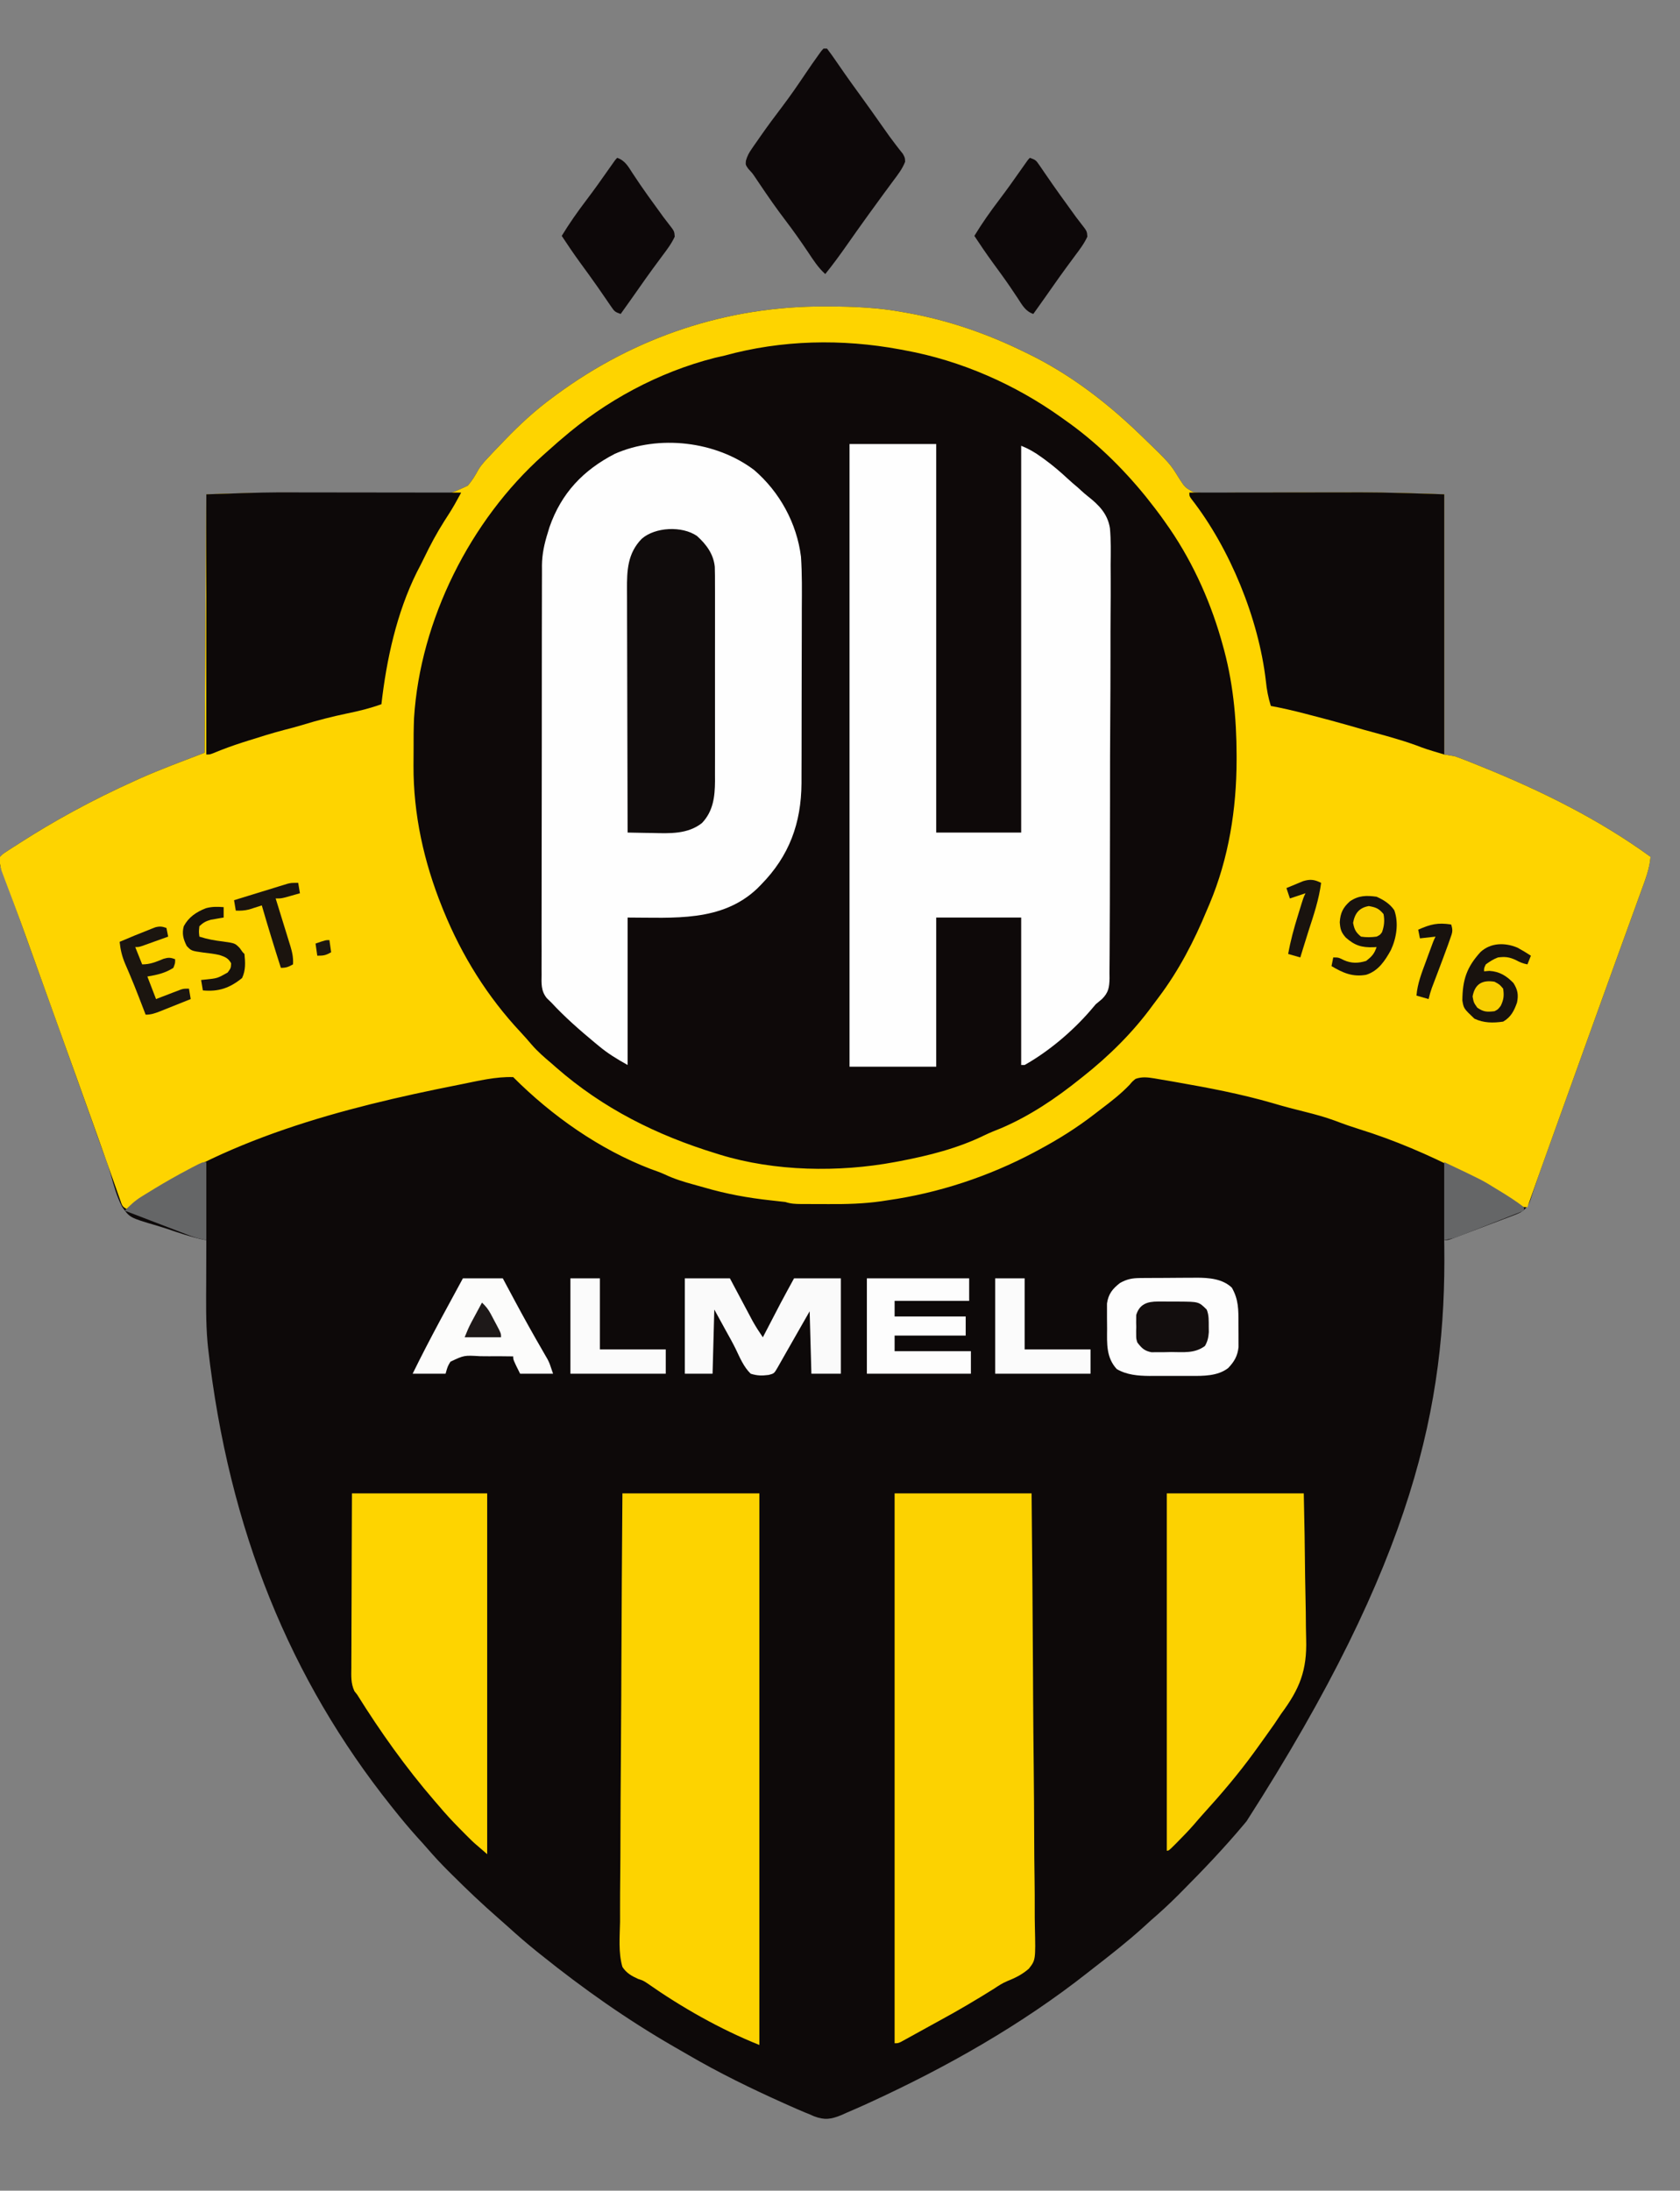 <?xml version="1.0" encoding="UTF-8"?>
<svg version="1.1" xmlns="http://www.w3.org/2000/svg" width="969" height="1263">
<rect width="100%" height="100%" fill="#808080" stroke="none"/>
<path d="M0 0 C0.918 0.002 1.837 0.004 2.783 0.006 C17.169 0.053 31.2 0.682 45.375 3.312 C46.291 3.473 47.206 3.634 48.149 3.8 C71.542 8.006 94.075 15.827 115.375 26.312 C116.087 26.657 116.8 27.002 117.534 27.357 C141.277 38.94 162.381 55.063 181.375 73.312 C181.913 73.828 182.45 74.344 183.004 74.875 C199.176 90.484 199.176 90.484 204.732 99.519 C207.903 104.358 207.903 104.358 212.796 107.145 C215.708 107.453 218.506 107.481 221.434 107.41 C222.528 107.42 223.622 107.429 224.749 107.439 C228.366 107.46 231.98 107.417 235.598 107.375 C238.139 107.378 240.68 107.385 243.222 107.396 C249.246 107.414 255.269 107.391 261.293 107.35 C270.017 107.291 278.742 107.305 287.467 107.312 C294.779 107.316 302.091 107.305 309.403 107.258 C325.463 107.226 341.273 107.776 357.375 108.312 C357.375 157.812 357.375 207.312 357.375 258.312 C359.355 258.642 361.335 258.973 363.375 259.312 C365.449 260.012 367.504 260.772 369.539 261.578 C371.324 262.285 371.324 262.285 373.146 263.005 C374.431 263.523 375.716 264.043 377 264.562 C377.659 264.828 378.318 265.093 378.996 265.367 C413.181 279.168 446.478 295.587 476.375 317.312 C475.802 324.356 473.293 330.639 470.879 337.238 C470.414 338.525 469.949 339.812 469.485 341.099 C468.237 344.557 466.981 348.011 465.723 351.466 C464.399 355.105 463.084 358.747 461.768 362.389 C459.638 368.279 457.504 374.169 455.368 380.057 C451.703 390.159 448.064 400.271 444.428 410.383 C443.011 414.324 441.592 418.265 440.173 422.205 C434.666 437.499 429.164 452.795 423.665 468.092 C422.407 471.591 421.149 475.089 419.89 478.588 C419.174 480.581 418.458 482.573 417.742 484.566 C416.833 487.093 415.923 489.619 415.011 492.145 C413.131 497.364 411.267 502.584 409.514 507.847 C409.244 508.649 408.974 509.451 408.695 510.276 C408.223 511.691 407.76 513.108 407.312 514.53 C406.008 518.415 404.77 520.093 401.375 522.312 C399.313 523.281 399.313 523.281 397.097 524.122 C395.846 524.602 395.846 524.602 394.57 525.092 C393.678 525.426 392.786 525.761 391.867 526.105 C390.945 526.456 390.024 526.807 389.074 527.169 C387.13 527.907 385.185 528.642 383.239 529.375 C380.251 530.499 377.268 531.635 374.285 532.771 C372.396 533.488 370.507 534.203 368.617 534.918 C367.721 535.259 366.826 535.599 365.903 535.95 C365.075 536.261 364.247 536.571 363.394 536.891 C362.664 537.167 361.935 537.442 361.183 537.725 C359.375 538.312 359.375 538.312 357.375 538.312 C357.391 539.462 357.406 540.612 357.423 541.796 C358.552 632.911 340.133 722.62 243.375 873.312 C242.944 873.828 242.514 874.344 242.07 874.875 C230.67 888.495 218.469 901.295 205.938 913.875 C205.109 914.708 204.281 915.541 203.428 916.399 C198.57 921.244 193.576 925.842 188.375 930.312 C186.767 931.767 185.163 933.225 183.562 934.688 C174.478 942.873 164.846 950.417 155.185 957.906 C154.027 958.806 152.872 959.709 151.722 960.617 C113.578 990.676 70.416 1015.108 26.375 1035.312 C25.2 1035.852 24.025 1036.392 22.814 1036.948 C19.455 1038.466 16.079 1039.93 12.688 1041.375 C11.691 1041.823 10.695 1042.271 9.668 1042.733 C3.724 1045.173 -0.03 1045.734 -6.081 1043.423 C-7.34 1042.873 -7.34 1042.873 -8.625 1042.312 C-9.523 1041.949 -10.421 1041.586 -11.347 1041.212 C-14.318 1039.983 -17.253 1038.69 -20.188 1037.375 C-21.81 1036.653 -21.81 1036.653 -23.464 1035.916 C-42.419 1027.418 -60.902 1018.41 -78.847 1007.932 C-81.558 1006.352 -84.28 1004.792 -87.004 1003.234 C-113.952 987.71 -139.388 969.777 -163.625 950.312 C-165.087 949.143 -165.087 949.143 -166.578 947.949 C-171.967 943.591 -177.181 939.084 -182.305 934.418 C-184.327 932.583 -186.372 930.785 -188.438 929 C-197.593 920.991 -206.385 912.649 -215 904.062 C-215.749 903.318 -216.498 902.574 -217.269 901.807 C-221.372 897.693 -225.305 893.488 -229.097 889.085 C-231.023 886.851 -233.01 884.677 -235 882.5 C-239.727 877.248 -244.225 871.84 -248.625 866.312 C-249.385 865.361 -249.385 865.361 -250.16 864.391 C-307.898 791.894 -343.653 705.868 -355.625 600.312 C-355.73 599.254 -355.836 598.195 -355.944 597.104 C-356.973 585.239 -356.734 573.336 -356.688 561.438 C-356.682 559.189 -356.678 556.94 -356.674 554.691 C-356.663 549.232 -356.646 543.772 -356.625 538.312 C-357.257 538.204 -357.889 538.096 -358.54 537.985 C-365.663 536.433 -372.56 534.073 -379.452 531.719 C-381.382 531.079 -383.324 530.473 -385.276 529.904 C-400.808 525.343 -400.808 525.343 -405.277 518.95 C-408.243 513.1 -409.993 506.901 -411.7 500.59 C-413.2 495.277 -415.158 490.143 -417.07 484.969 C-417.836 482.829 -418.599 480.688 -419.358 478.545 C-421.684 471.998 -424.015 465.452 -426.349 458.907 C-426.805 457.627 -427.261 456.348 -427.717 455.069 C-433.2 439.682 -438.723 424.309 -444.25 408.938 C-444.49 408.27 -444.73 407.603 -444.977 406.915 C-447.366 400.273 -449.754 393.631 -452.144 386.99 C-454.664 379.986 -457.182 372.981 -459.699 365.976 C-461.383 361.29 -463.068 356.604 -464.753 351.918 C-465.535 349.744 -466.317 347.569 -467.098 345.394 C-468.165 342.425 -469.233 339.457 -470.301 336.488 C-470.611 335.624 -470.921 334.759 -471.241 333.869 C-471.528 333.072 -471.815 332.275 -472.111 331.454 C-472.373 330.724 -472.635 329.994 -472.905 329.241 C-473.496 327.658 -474.155 326.1 -474.833 324.552 C-475.771 321.9 -476.058 320.1 -475.625 317.312 C-473.999 315.634 -473.999 315.634 -471.699 314.148 C-470.85 313.589 -470.001 313.03 -469.125 312.455 C-468.197 311.871 -467.269 311.288 -466.312 310.688 C-465.358 310.072 -464.404 309.457 -463.421 308.823 C-454.33 303.01 -445.084 297.503 -435.625 292.312 C-434.768 291.841 -433.911 291.37 -433.027 290.885 C-421.669 284.693 -410.097 279.019 -398.312 273.688 C-396.699 272.953 -396.699 272.953 -395.053 272.204 C-382.745 266.726 -370.248 262.168 -357.625 257.312 C-357.295 208.143 -356.965 158.972 -356.625 108.312 C-338.373 107.704 -320.348 107.225 -302.121 107.449 C-294.403 107.532 -286.685 107.542 -278.966 107.565 C-272.241 107.589 -265.519 107.637 -258.795 107.741 C-252.198 107.842 -245.603 107.87 -239.006 107.854 C-236.517 107.86 -234.027 107.891 -231.539 107.947 C-217.745 108.854 -217.745 108.854 -205.799 103.316 C-203.341 100.469 -201.482 97.424 -199.706 94.119 C-197.851 91.019 -195.412 88.56 -192.938 85.938 C-192.39 85.348 -191.842 84.759 -191.278 84.151 C-189.729 82.537 -188.178 80.923 -186.625 79.312 C-185.702 78.349 -185.702 78.349 -184.76 77.365 C-175.935 68.19 -166.913 59.812 -156.625 52.312 C-155.641 51.586 -155.641 51.586 -154.638 50.845 C-109.438 17.591 -56.135 -0.233 0 0 Z " fill="#0D0909" transform="translate(475.625,176.688)"/>
<path d="M0 0 C0.938 0.455 0.938 0.455 1.895 0.918 C37.384 18.13 69.78 42.749 93 75 C94.162 76.597 94.162 76.597 95.348 78.227 C109.732 98.508 121.953 121.075 129 145 C129.382 146.294 129.382 146.294 129.772 147.614 C133.722 161.267 136.458 174.874 138 189 C138.094 189.807 138.189 190.615 138.286 191.446 C139.192 200.032 139.243 208.627 139.25 217.25 C139.251 218.045 139.251 218.84 139.252 219.659 C139.211 250.206 133.686 281.053 121 309 C120.664 309.749 120.327 310.498 119.981 311.269 C111.353 330.364 101.022 347.586 88 364 C87.573 364.544 87.146 365.088 86.707 365.648 C74.444 381.157 60.08 395.481 44 407 C43.402 407.437 42.804 407.874 42.188 408.324 C26.038 420.08 8.83 429.92 -9.804 437.146 C-11.891 437.958 -13.965 438.798 -16.039 439.645 C-26.435 443.809 -37.089 446.537 -48 449 C-48.679 449.156 -49.359 449.312 -50.059 449.473 C-88.703 458.229 -130.278 455.603 -168 444 C-168.831 443.749 -169.662 443.498 -170.518 443.24 C-203.389 433.122 -233.462 414.988 -258.422 391.426 C-260.667 389.313 -262.959 387.302 -265.312 385.312 C-269.282 381.855 -272.617 378.023 -276 374 C-277.218 372.614 -277.218 372.614 -278.461 371.199 C-298.036 348.808 -312.468 322.893 -322.33 294.879 C-322.951 293.138 -323.609 291.41 -324.27 289.684 C-331.069 271.056 -335.08 250.2 -335.238 230.379 C-335.248 229.37 -335.258 228.36 -335.268 227.32 C-335.585 185.966 -335.585 185.966 -331 167 C-330.813 166.171 -330.626 165.343 -330.433 164.489 C-322.04 127.605 -305.099 94.052 -281 65 C-280.576 64.486 -280.151 63.971 -279.714 63.441 C-271.792 53.853 -263.544 45.01 -254 37 C-253.172 36.301 -253.172 36.301 -252.328 35.589 C-232.711 19.104 -211.445 6.335 -188 -4 C-186.443 -4.69 -186.443 -4.69 -184.855 -5.395 C-175.068 -9.435 -164.767 -11.812 -154.515 -14.363 C-152.556 -14.859 -150.606 -15.393 -148.66 -15.941 C-101.459 -29.18 -43.482 -21.389 0 0 Z " fill="#0E0909" transform="translate(574,219)"/>
<path d="M0 0 C0.918 0.002 1.837 0.004 2.783 0.006 C17.169 0.053 31.2 0.682 45.375 3.312 C46.291 3.473 47.206 3.634 48.149 3.8 C71.542 8.006 94.075 15.827 115.375 26.312 C116.087 26.657 116.8 27.002 117.534 27.357 C141.277 38.94 162.381 55.063 181.375 73.312 C181.913 73.828 182.45 74.344 183.004 74.875 C199.176 90.484 199.176 90.484 204.732 99.519 C207.903 104.358 207.903 104.358 212.796 107.145 C215.708 107.453 218.506 107.481 221.434 107.41 C222.528 107.42 223.622 107.429 224.749 107.439 C228.366 107.46 231.98 107.417 235.598 107.375 C238.139 107.378 240.68 107.385 243.222 107.396 C249.246 107.414 255.269 107.391 261.293 107.35 C270.017 107.291 278.742 107.305 287.467 107.312 C294.779 107.316 302.091 107.305 309.403 107.258 C325.463 107.226 341.273 107.776 357.375 108.312 C357.375 157.812 357.375 207.312 357.375 258.312 C359.355 258.642 361.335 258.973 363.375 259.312 C365.449 260.012 367.504 260.772 369.539 261.578 C371.324 262.285 371.324 262.285 373.146 263.005 C374.431 263.523 375.716 264.043 377 264.562 C377.659 264.828 378.318 265.093 378.996 265.367 C413.181 279.168 446.478 295.587 476.375 317.312 C475.802 324.356 473.293 330.639 470.879 337.238 C470.414 338.525 469.949 339.812 469.485 341.099 C468.237 344.557 466.981 348.011 465.723 351.466 C464.399 355.105 463.084 358.747 461.768 362.389 C459.638 368.279 457.504 374.169 455.368 380.057 C451.703 390.159 448.064 400.271 444.428 410.383 C443.011 414.324 441.592 418.265 440.173 422.205 C434.666 437.499 429.164 452.795 423.665 468.092 C422.652 470.909 421.639 473.726 420.626 476.543 C415.503 490.786 410.382 505.028 405.375 519.312 C402.083 519.312 401.432 518.921 398.805 517.145 C398.085 516.67 397.366 516.195 396.625 515.705 C395.841 515.184 395.058 514.662 394.25 514.125 C386.506 509.099 378.575 504.614 370.375 500.375 C369.35 499.844 368.325 499.314 367.269 498.767 C348.376 489.103 328.655 480.596 308.375 474.312 C306.79 473.796 305.207 473.276 303.625 472.75 C302.661 472.43 302.661 472.43 301.677 472.104 C299.204 471.254 296.764 470.332 294.316 469.41 C288.643 467.342 282.918 465.773 277.062 464.312 C275.027 463.794 272.992 463.275 270.957 462.754 C269.99 462.507 269.022 462.259 268.026 462.004 C264.746 461.148 261.5 460.211 258.25 459.25 C240.214 454.048 221.852 450.537 203.375 447.312 C202.395 447.139 201.414 446.966 200.404 446.787 C197.771 446.325 195.137 445.878 192.5 445.438 C191.74 445.305 190.98 445.173 190.197 445.037 C186.346 444.418 183.092 443.997 179.375 445.312 C177.554 446.762 177.554 446.762 175.938 448.688 C170.84 454.042 165.12 458.429 159.247 462.889 C158.021 463.821 156.799 464.758 155.581 465.701 C145.395 473.577 134.724 480.237 123.375 486.312 C122.482 486.793 121.588 487.274 120.667 487.77 C94.483 501.632 65.712 511.147 36.375 515.312 C35.202 515.494 34.028 515.676 32.82 515.864 C22.603 517.324 12.555 517.591 2.243 517.518 C-0.479 517.5 -3.201 517.498 -5.924 517.498 C-7.664 517.493 -9.404 517.487 -11.145 517.48 C-11.954 517.479 -12.763 517.478 -13.597 517.477 C-16.859 517.449 -19.509 517.351 -22.625 516.312 C-25.417 515.969 -28.202 515.659 -31 515.375 C-44.234 513.941 -56.67 511.68 -69.444 507.943 C-71.481 507.354 -73.523 506.79 -75.57 506.238 C-81.39 504.648 -86.894 502.947 -92.34 500.348 C-94.931 499.174 -97.568 498.26 -100.25 497.312 C-129.877 485.952 -157.247 466.691 -179.625 444.312 C-189.616 443.959 -199.808 446.48 -209.562 448.438 C-210.345 448.592 -211.127 448.747 -211.933 448.907 C-277.685 461.943 -347.844 480.065 -402.625 520.312 C-405.287 518.982 -405.329 517.902 -406.311 515.127 C-406.795 513.775 -406.795 513.775 -407.289 512.395 C-407.637 511.4 -407.985 510.404 -408.344 509.379 C-408.713 508.341 -409.083 507.303 -409.463 506.234 C-410.691 502.783 -411.908 499.329 -413.125 495.875 C-413.986 493.448 -414.849 491.021 -415.712 488.595 C-417.044 484.849 -418.376 481.103 -419.704 477.356 C-423.534 466.551 -427.409 455.763 -431.3 444.98 C-433.135 439.893 -434.968 434.804 -436.801 429.715 C-437.179 428.665 -437.557 427.616 -437.946 426.535 C-440.876 418.399 -443.799 410.261 -446.72 402.122 C-447.483 399.998 -448.245 397.873 -449.008 395.749 C-449.261 395.046 -449.513 394.342 -449.773 393.618 C-450.283 392.197 -450.793 390.777 -451.303 389.357 C-452.769 385.273 -454.234 381.19 -455.699 377.106 C-456.622 374.532 -457.546 371.959 -458.47 369.386 C-459.147 367.498 -459.824 365.61 -460.501 363.722 C-462.88 357.098 -465.296 350.489 -467.762 343.896 C-468.279 342.51 -468.795 341.124 -469.311 339.738 C-470.291 337.106 -471.281 334.479 -472.277 331.854 C-472.936 330.086 -472.936 330.086 -473.608 328.282 C-473.998 327.247 -474.389 326.212 -474.791 325.146 C-475.618 322.335 -475.922 320.22 -475.625 317.312 C-473.999 315.634 -473.999 315.634 -471.699 314.148 C-470.85 313.589 -470.001 313.03 -469.125 312.455 C-468.197 311.871 -467.269 311.288 -466.312 310.688 C-465.358 310.072 -464.404 309.457 -463.421 308.823 C-454.33 303.01 -445.084 297.503 -435.625 292.312 C-434.768 291.841 -433.911 291.37 -433.027 290.885 C-421.669 284.693 -410.097 279.019 -398.312 273.688 C-396.699 272.953 -396.699 272.953 -395.053 272.204 C-382.745 266.726 -370.248 262.168 -357.625 257.312 C-357.295 208.143 -356.965 158.972 -356.625 108.312 C-338.373 107.704 -320.348 107.225 -302.121 107.449 C-294.403 107.532 -286.685 107.542 -278.966 107.565 C-272.241 107.589 -265.519 107.637 -258.795 107.741 C-252.198 107.842 -245.603 107.87 -239.006 107.854 C-236.517 107.86 -234.027 107.891 -231.539 107.947 C-217.745 108.854 -217.745 108.854 -205.799 103.316 C-203.341 100.469 -201.482 97.424 -199.706 94.119 C-197.851 91.019 -195.412 88.56 -192.938 85.938 C-192.39 85.348 -191.842 84.759 -191.278 84.151 C-189.729 82.537 -188.178 80.923 -186.625 79.312 C-185.702 78.349 -185.702 78.349 -184.76 77.365 C-175.935 68.19 -166.913 59.812 -156.625 52.312 C-155.641 51.586 -155.641 51.586 -154.638 50.845 C-109.438 17.591 -56.135 -0.233 0 0 Z M-57.625 28.312 C-59.541 28.753 -61.458 29.19 -63.375 29.625 C-95.934 37.929 -126.299 54.376 -151.625 76.312 C-152.397 76.967 -153.169 77.622 -153.965 78.297 C-155.879 79.941 -157.755 81.619 -159.625 83.312 C-160.557 84.141 -161.489 84.97 -162.449 85.824 C-204.391 123.386 -233.213 180.747 -236.809 237.203 C-237.059 243.281 -237.096 249.355 -237.071 255.438 C-237.063 258.547 -237.091 261.653 -237.123 264.762 C-237.22 292.887 -231.12 320.289 -220.625 346.312 C-220.349 346.998 -220.074 347.683 -219.79 348.389 C-209.149 374.465 -194.431 398.062 -175.156 418.594 C-173.017 420.892 -170.965 423.229 -168.938 425.625 C-165.48 429.595 -161.648 432.93 -157.625 436.312 C-156.701 437.125 -155.776 437.937 -154.824 438.773 C-127.769 462.425 -96.813 477.835 -62.625 488.312 C-61.872 488.548 -61.119 488.784 -60.343 489.027 C-28.846 498.709 8.141 499.306 40.375 493.312 C41.329 493.136 42.283 492.959 43.266 492.776 C60.15 489.547 76.812 485.376 92.305 477.785 C95.428 476.287 98.593 475.025 101.812 473.75 C118.322 466.701 133.43 456.527 147.375 445.312 C147.913 444.889 148.451 444.465 149.006 444.028 C163.964 432.205 177.969 418.391 189.181 402.951 C190.377 401.309 191.604 399.693 192.836 398.078 C204.303 382.818 213.095 365.907 220.375 348.312 C220.923 347.027 221.471 345.742 222.02 344.457 C233.091 318.153 237.603 289.795 237.625 261.375 C237.626 260.584 237.626 259.793 237.627 258.978 C237.597 236.961 235.49 215.522 229.375 194.312 C229.117 193.4 228.858 192.488 228.592 191.548 C221.683 167.724 210.882 144.477 196.375 124.312 C195.618 123.246 194.862 122.18 194.082 121.082 C191.907 118.106 189.666 115.2 187.375 112.312 C186.627 111.36 185.88 110.407 185.109 109.426 C171.53 92.751 156.005 77.633 138.375 65.312 C137.771 64.88 137.167 64.447 136.544 64.001 C109.911 44.962 78.623 31.192 46.375 25.312 C45.438 25.133 44.502 24.954 43.537 24.77 C10.027 18.553 -24.731 19.247 -57.625 28.312 Z " fill="#FED400" transform="translate(475.625,176.688)"/>
<path d="M0 0 C14.745 12.69 24.59 30.686 27 50 C27.666 59.903 27.527 69.847 27.471 79.768 C27.454 83.633 27.457 87.499 27.458 91.364 C27.456 97.846 27.439 104.328 27.412 110.81 C27.38 118.27 27.37 125.73 27.371 133.19 C27.372 141.189 27.359 149.188 27.34 157.187 C27.336 159.469 27.335 161.751 27.334 164.032 C27.332 167.634 27.319 171.236 27.299 174.838 C27.291 176.766 27.292 178.695 27.293 180.623 C27.127 203.61 20.23 222.5 4 239 C2.933 240.087 2.933 240.087 1.844 241.195 C-18.669 260.742 -46.536 258 -73 258 C-73 286.05 -73 314.1 -73 343 C-79.242 339.532 -84.441 336.362 -89.812 331.875 C-90.84 331.028 -90.84 331.028 -91.888 330.164 C-100.619 322.909 -109.294 315.347 -117 307 C-117.845 306.187 -118.69 305.373 -119.561 304.535 C-123.043 300.303 -122.69 295.985 -122.621 290.71 C-122.628 289.675 -122.634 288.64 -122.641 287.575 C-122.656 284.108 -122.636 280.643 -122.615 277.177 C-122.619 274.692 -122.624 272.206 -122.632 269.721 C-122.645 263.67 -122.634 257.619 -122.613 251.568 C-122.589 244.515 -122.591 237.462 -122.593 230.408 C-122.597 217.816 -122.576 205.224 -122.542 192.631 C-122.509 180.428 -122.495 168.224 -122.501 156.021 C-122.508 142.722 -122.505 129.424 -122.486 116.125 C-122.485 115.421 -122.484 114.716 -122.482 113.991 C-122.48 112.576 -122.478 111.161 -122.476 109.747 C-122.469 104.838 -122.469 99.929 -122.47 95.019 C-122.472 88.4 -122.457 81.78 -122.431 75.16 C-122.424 72.735 -122.422 70.309 -122.425 67.884 C-122.429 64.564 -122.414 61.245 -122.394 57.925 C-122.402 56.497 -122.402 56.497 -122.411 55.04 C-122.343 48.308 -121.022 42.406 -119 36 C-118.696 34.991 -118.392 33.981 -118.078 32.941 C-111.233 13.277 -98.593 0.056 -80.414 -9.336 C-55.003 -20.564 -22.013 -16.678 0 0 Z " fill="#FEFEFE" transform="translate(435,271)"/>
<path d="M0 0 C16.5 0 33 0 50 0 C50 73.92 50 147.84 50 224 C66.17 224 82.34 224 99 224 C99 150.41 99 76.82 99 1 C103.433 2.773 106.876 4.801 110.688 7.562 C111.303 8.005 111.918 8.448 112.551 8.904 C117.22 12.315 121.556 15.99 125.785 19.938 C127.745 21.762 129.754 23.476 131.812 25.188 C132.405 25.734 132.997 26.28 133.607 26.843 C134.885 27.994 136.175 29.136 137.531 30.193 C143.922 35.214 148.931 40.337 150.203 48.618 C150.817 55.586 150.691 62.551 150.587 69.539 C150.595 72.219 150.608 74.899 150.627 77.58 C150.661 84.075 150.627 90.569 150.568 97.064 C150.502 104.636 150.505 112.208 150.509 119.78 C150.515 133.291 150.458 146.8 150.365 160.31 C150.276 173.408 150.233 186.505 150.242 199.603 C150.243 200.815 150.243 200.815 150.244 202.051 C150.245 203.26 150.245 203.26 150.245 204.494 C150.255 219.432 150.219 234.369 150.162 249.306 C150.143 254.581 150.138 259.855 150.137 265.129 C150.136 271.554 150.109 277.978 150.048 284.403 C150.018 287.679 150.002 290.954 150.009 294.23 C150.015 297.784 149.978 301.335 149.929 304.888 C149.941 305.921 149.952 306.953 149.964 308.016 C149.845 313.225 149.402 316.197 145.641 319.96 C144.429 320.975 143.215 321.988 142 323 C140.914 324.23 139.849 325.478 138.812 326.75 C128.452 338.703 114.793 350.236 101 358 C100.34 358 99.68 358 99 358 C99 329.95 99 301.9 99 273 C82.83 273 66.66 273 50 273 C50 301.38 50 329.76 50 359 C33.5 359 17 359 0 359 C0 240.53 0 122.06 0 0 Z " fill="#FEFEFE" transform="translate(490,256)"/>
<path d="M0 0 C26.07 0 52.14 0 79 0 C79 104.94 79 209.88 79 318 C56.482 308.993 34.052 296.258 14.193 282.33 C11.954 280.875 11.954 280.875 9.049 279.921 C5.249 278.198 2.281 276.521 0 273 C-2.411 264.732 -1.511 255.542 -1.362 247.031 C-1.359 244.34 -1.36 241.65 -1.368 238.959 C-1.374 233.17 -1.336 227.384 -1.269 221.596 C-1.171 213.228 -1.14 204.86 -1.125 196.492 C-1.099 182.913 -1.019 169.336 -0.905 155.758 C-0.795 142.572 -0.71 129.386 -0.659 116.199 C-0.656 115.385 -0.653 114.572 -0.65 113.734 C-0.634 109.654 -0.619 105.573 -0.604 101.493 C-0.48 67.661 -0.258 33.831 0 0 Z " fill="#FDD300" transform="translate(359,861)"/>
<path d="M0 0 C26.07 0 52.14 0 79 0 C79.353 34.481 79.648 68.961 79.817 103.443 C79.837 107.516 79.858 111.589 79.879 115.662 C79.883 116.472 79.887 117.283 79.892 118.119 C79.961 131.24 80.087 144.359 80.234 157.48 C80.384 170.947 80.473 184.414 80.505 197.882 C80.527 206.19 80.597 214.496 80.727 222.803 C80.811 228.503 80.837 234.202 80.816 239.903 C80.806 243.192 80.83 246.474 80.907 249.762 C81.337 269.003 81.337 269.003 77.432 274.011 C73.679 277.317 69.542 279.38 64.917 281.203 C62.231 282.32 59.888 283.855 57.477 285.469 C47.297 291.843 37.02 297.935 26.461 303.66 C23.653 305.189 20.856 306.736 18.059 308.285 C16.039 309.399 14.02 310.512 12 311.625 C10.556 312.426 10.556 312.426 9.082 313.242 C8.189 313.732 7.295 314.222 6.375 314.727 C5.578 315.166 4.782 315.605 3.961 316.057 C2 317 2 317 0 317 C0 212.39 0 107.78 0 0 Z " fill="#FCD201" transform="translate(516,861)"/>
<path d="M0 0 C14.737 -0.024 29.474 -0.041 44.21 -0.052 C51.057 -0.057 57.903 -0.064 64.749 -0.075 C71.382 -0.087 78.015 -0.092 84.648 -0.095 C87.152 -0.097 89.656 -0.1 92.16 -0.106 C93.943 -0.109 93.943 -0.109 95.763 -0.113 C96.791 -0.116 97.82 -0.119 98.88 -0.121 C114.974 -0.089 130.877 0.463 147 1 C147 50.5 147 100 147 151 C136.182 147.755 136.182 147.755 130.938 145.75 C121.06 142.169 110.9 139.538 100.772 136.765 C97.547 135.875 94.335 134.942 91.125 134 C84.196 132.013 77.224 130.195 70.25 128.375 C69.1 128.073 67.951 127.772 66.766 127.461 C60.211 125.762 53.659 124.233 47 123 C45.49 118.151 44.634 113.639 44.125 108.562 C39.991 72.77 23.43 32.189 1.254 3.762 C0 2 0 2 0 0 Z " fill="#0D0909" transform="translate(686,284)"/>
<path d="M0 0 C1.189 0.002 2.378 0.005 3.602 0.008 C4.818 0.01 6.034 0.013 7.286 0.016 C9.866 0.018 12.447 0.019 15.027 0.02 C21.029 0.023 27.031 0.031 33.033 0.041 C39.89 0.053 46.746 0.058 53.603 0.063 C67.656 0.073 81.709 0.091 95.763 0.113 C94.981 1.535 94.197 2.955 93.412 4.375 C92.976 5.166 92.54 5.957 92.09 6.772 C90.171 10.157 88.06 13.407 85.95 16.676 C81.667 23.416 77.969 30.323 74.501 37.512 C73.1 40.414 71.639 43.263 70.138 46.113 C58.554 69.475 52.69 96.345 49.763 122.113 C43.185 124.495 36.611 126.098 29.763 127.488 C21.25 129.275 12.948 131.387 4.638 133.941 C1.039 135.047 -2.588 135.997 -6.237 136.926 C-13.246 138.77 -20.145 140.915 -27.05 143.113 C-28.1 143.446 -29.15 143.778 -30.232 144.12 C-36.023 145.983 -41.677 148.015 -47.283 150.379 C-49.237 151.113 -49.237 151.113 -51.237 151.113 C-51.237 101.613 -51.237 52.113 -51.237 1.113 C-16.535 -0.043 -16.535 -0.043 0 0 Z " fill="#0D0909" transform="translate(170.237,283.887)"/>
<path d="M0 0 C25.74 0 51.48 0 78 0 C78 68.64 78 137.28 78 208 C70.111 201.238 70.111 201.238 67.5 198.633 C66.927 198.062 66.354 197.491 65.763 196.902 C65.181 196.316 64.599 195.729 64 195.125 C63.384 194.506 62.768 193.886 62.134 193.248 C57.907 188.973 53.86 184.611 50 180 C49.207 179.085 48.414 178.17 47.598 177.227 C31.081 158.099 16.374 137.428 3 116 C2.488 115.359 1.976 114.717 1.449 114.056 C-0.713 109.495 -0.393 105.229 -0.341 100.243 C-0.341 99.16 -0.341 98.076 -0.342 96.96 C-0.34 93.383 -0.316 89.807 -0.293 86.23 C-0.287 83.749 -0.283 81.267 -0.28 78.786 C-0.269 72.258 -0.239 65.73 -0.206 59.201 C-0.168 51.367 -0.156 43.532 -0.139 35.698 C-0.11 23.798 -0.052 11.899 0 0 Z " fill="#FED400" transform="translate(203,861)"/>
<path d="M0 0 C26.07 0 52.14 0 79 0 C79.521 25.612 79.521 25.612 79.635 36.654 C79.712 44.147 79.803 51.637 79.981 59.128 C80.124 65.177 80.2 71.225 80.233 77.276 C80.257 79.568 80.304 81.859 80.374 84.149 C80.906 102.032 76.615 112.725 66 127 C64.67 128.938 63.381 130.899 62.09 132.863 C61.046 134.351 59.995 135.835 58.938 137.312 C58.361 138.126 57.784 138.94 57.19 139.778 C55.47 142.193 53.739 144.599 52 147 C51.475 147.726 50.95 148.452 50.41 149.2 C41.322 161.702 31.396 173.345 21.004 184.777 C19.177 186.804 17.398 188.863 15.625 190.938 C12.589 194.425 9.385 197.723 6.125 201 C5.636 201.494 5.147 201.987 4.643 202.496 C1.123 206 1.123 206 0 206 C0 138.02 0 70.04 0 0 Z " fill="#FCD201" transform="translate(673,861)"/>
<path d="M0 0 C5.402 4.865 9.538 10.398 10.279 17.784 C10.39 21.238 10.405 24.68 10.388 28.136 C10.393 29.449 10.399 30.762 10.404 32.115 C10.418 35.702 10.413 39.289 10.403 42.876 C10.395 46.64 10.402 50.405 10.407 54.17 C10.413 60.493 10.405 66.816 10.391 73.139 C10.375 80.432 10.38 87.725 10.397 95.018 C10.41 101.295 10.412 107.572 10.404 113.849 C10.4 117.592 10.399 121.334 10.409 125.076 C10.419 129.252 10.405 133.428 10.388 137.605 C10.394 138.833 10.4 140.062 10.407 141.327 C10.34 150.388 9.365 158.689 2.89 165.508 C-5.339 172.004 -15.754 171.502 -25.688 171.25 C-27.083 171.23 -28.478 171.212 -29.873 171.195 C-33.249 171.149 -36.624 171.083 -40 171 C-40.07 151.224 -40.123 131.448 -40.155 111.672 C-40.171 102.489 -40.192 93.306 -40.226 84.123 C-40.256 76.116 -40.276 68.11 -40.282 60.103 C-40.286 55.866 -40.295 51.629 -40.317 47.392 C-40.338 43.398 -40.344 39.405 -40.339 35.41 C-40.34 33.95 -40.346 32.49 -40.358 31.03 C-40.442 19.812 -40.009 9.964 -31.859 1.629 C-24.102 -5.167 -8.612 -5.912 0 0 Z " fill="#100C0C" transform="translate(402,309)"/>
<path d="M0 0 C0.66 0 1.32 0 2 0 C3.855 2.423 5.595 4.856 7.312 7.375 C8.401 8.946 9.491 10.516 10.582 12.086 C11.146 12.9 11.71 13.715 12.292 14.554 C14.98 18.404 17.74 22.201 20.5 26 C25.322 32.652 30.097 39.336 34.803 46.071 C36.999 49.207 39.212 52.31 41.562 55.332 C42.305 56.295 43.047 57.258 43.812 58.25 C44.458 59.06 45.104 59.869 45.77 60.703 C47 63 47 63 47.059 65.285 C45.453 69.404 42.894 72.669 40.25 76.188 C39.058 77.805 37.867 79.422 36.676 81.039 C35.759 82.275 35.759 82.275 34.823 83.536 C31.997 87.356 29.217 91.209 26.438 95.062 C25.637 96.169 25.637 96.169 24.821 97.297 C21.046 102.523 17.328 107.786 13.625 113.062 C9.572 118.836 5.439 124.514 1 130 C-3.136 126.301 -5.948 121.832 -9 117.25 C-13.185 111.044 -17.456 104.948 -22 99 C-27.123 92.288 -31.922 85.385 -36.637 78.381 C-37.148 77.622 -37.66 76.864 -38.188 76.082 C-38.667 75.367 -39.147 74.653 -39.641 73.917 C-41.093 71.794 -41.093 71.794 -43.438 69.262 C-45 67 -45 67 -44.755 64.614 C-43.984 61.944 -43.057 60.192 -41.48 57.918 C-40.959 57.159 -40.438 56.401 -39.9 55.619 C-39.335 54.817 -38.77 54.014 -38.188 53.188 C-37.603 52.345 -37.018 51.503 -36.416 50.635 C-32.256 44.679 -27.939 38.855 -23.535 33.079 C-18.988 27.079 -14.743 20.888 -10.539 14.645 C-7.993 10.871 -5.416 7.123 -2.742 3.438 C-2.264 2.776 -1.785 2.115 -1.292 1.434 C-0.866 0.961 -0.439 0.487 0 0 Z " fill="#0D0809" transform="translate(475,28)"/>
<path d="M0 0 C0.868 -0.01 1.737 -0.019 2.631 -0.029 C3.564 -0.033 4.496 -0.038 5.457 -0.042 C6.426 -0.048 7.395 -0.053 8.394 -0.059 C10.447 -0.069 12.5 -0.075 14.552 -0.079 C17.666 -0.089 20.78 -0.12 23.894 -0.151 C25.894 -0.158 27.894 -0.163 29.894 -0.167 C30.814 -0.179 31.734 -0.192 32.682 -0.204 C39.881 -0.18 47.66 0.393 53.074 5.536 C56.98 12.371 56.914 18.261 56.889 26.026 C56.886 28.089 56.91 30.151 56.935 32.214 C56.936 33.525 56.936 34.837 56.937 36.188 C56.94 37.382 56.943 38.576 56.946 39.805 C56.372 44.98 54.511 48.18 50.949 51.911 C44.877 56.585 36.608 56.464 29.261 56.427 C28.407 56.429 27.554 56.431 26.674 56.433 C24.882 56.434 23.091 56.43 21.299 56.422 C18.581 56.411 15.863 56.422 13.144 56.435 C11.391 56.433 9.639 56.431 7.886 56.427 C7.086 56.431 6.286 56.435 5.461 56.439 C-1.089 56.385 -7.571 55.837 -13.301 52.474 C-19.444 45.789 -18.923 37.84 -18.872 29.291 C-18.864 27.1 -18.893 24.912 -18.924 22.722 C-18.926 21.315 -18.925 19.908 -18.922 18.501 C-18.925 16.604 -18.925 16.604 -18.928 14.669 C-18.146 9.201 -15.735 6.17 -11.426 2.849 C-7.51 0.646 -4.455 0.04 0 0 Z " fill="#FDFDFD" transform="translate(657.426,736.839)"/>
<path d="M0 0 C8.58 0 17.16 0 26 0 C27.036 1.952 28.073 3.903 29.141 5.914 C30.156 7.821 31.172 9.727 32.189 11.633 C32.89 12.95 33.59 14.267 34.29 15.584 C35.299 17.488 36.313 19.389 37.328 21.289 C37.936 22.431 38.543 23.572 39.169 24.749 C40.978 27.96 42.916 30.963 45 34 C45.332 33.361 45.664 32.722 46.006 32.063 C47.545 29.104 49.085 26.146 50.625 23.188 C51.408 21.68 51.408 21.68 52.207 20.143 C52.729 19.14 53.251 18.138 53.789 17.105 C54.26 16.199 54.732 15.294 55.217 14.36 C57.769 9.551 60.393 4.78 63 0 C71.91 0 80.82 0 90 0 C90 18.15 90 36.3 90 55 C84.39 55 78.78 55 73 55 C72.67 43.12 72.34 31.24 72 19 C70.185 22.176 68.37 25.352 66.5 28.625 C65.908 29.661 65.316 30.696 64.706 31.763 C62.285 35.998 59.865 40.234 57.457 44.477 C57.09 45.123 56.722 45.769 56.344 46.435 C55.37 48.149 54.398 49.863 53.426 51.578 C51.489 54.869 51.489 54.869 48.41 55.695 C44.45 56.204 41.832 56.196 38 55 C33.939 51.125 31.701 45.599 29.293 40.616 C27.491 36.97 25.507 33.435 23.52 29.887 C21.319 25.94 19.164 21.967 17 18 C16.67 30.21 16.34 42.42 16 55 C10.72 55 5.44 55 0 55 C0 36.85 0 18.7 0 0 Z " fill="#FAFAFA" transform="translate(395,737)"/>
<path d="M0 0 C3.263 1.088 3.622 1.489 5.461 4.184 C6.159 5.191 6.159 5.191 6.871 6.219 C7.367 6.951 7.864 7.683 8.375 8.438 C9.446 9.986 10.517 11.535 11.59 13.082 C12.147 13.889 12.703 14.695 13.277 15.526 C16.112 19.596 19.024 23.61 21.938 27.625 C25.035 31.9 25.035 31.9 26.558 34.028 C27.518 35.341 28.507 36.633 29.524 37.901 C32.947 42.271 32.947 42.271 33.176 45.422 C31.356 49.411 28.817 52.757 26.188 56.25 C25.003 57.855 23.819 59.46 22.637 61.066 C21.731 62.291 21.731 62.291 20.806 63.54 C17.984 67.384 15.24 71.284 12.5 75.188 C11.552 76.535 10.604 77.883 9.656 79.23 C9.218 79.854 8.78 80.477 8.328 81.119 C6.232 84.088 4.116 87.044 2 90 C-2.535 88.492 -4.458 84.807 -6.938 81 C-7.907 79.549 -8.878 78.1 -9.852 76.652 C-10.361 75.893 -10.871 75.134 -11.396 74.351 C-14.626 69.618 -18.026 65.006 -21.408 60.381 C-25.078 55.342 -28.579 50.211 -32 45 C-27.619 37.805 -22.876 31.061 -17.781 24.361 C-13.295 18.444 -8.998 12.406 -4.745 6.32 C-1.085 1.085 -1.085 1.085 0 0 Z " fill="#0D0809" transform="translate(594,91)"/>
<path d="M0 0 C4.535 1.508 6.458 5.193 8.938 9 C9.905 10.448 10.876 11.895 11.848 13.34 C12.357 14.099 12.866 14.858 13.391 15.64 C16.14 19.671 19.007 23.616 21.875 27.562 C22.41 28.299 22.945 29.036 23.496 29.795 C24.01 30.503 24.525 31.212 25.055 31.941 C25.545 32.625 26.036 33.308 26.542 34.012 C27.509 35.331 28.505 36.63 29.528 37.906 C32.947 42.27 32.947 42.27 33.176 45.422 C31.356 49.411 28.817 52.757 26.188 56.25 C25.003 57.855 23.819 59.46 22.637 61.066 C21.731 62.291 21.731 62.291 20.806 63.54 C17.984 67.384 15.24 71.284 12.5 75.188 C11.552 76.535 10.604 77.883 9.656 79.23 C9.218 79.854 8.78 80.477 8.328 81.119 C6.232 84.088 4.116 87.044 2 90 C-1.263 88.912 -1.622 88.511 -3.461 85.816 C-4.159 84.809 -4.159 84.809 -4.871 83.781 C-5.367 83.049 -5.864 82.317 -6.375 81.562 C-7.447 80.011 -8.52 78.46 -9.594 76.91 C-10.151 76.103 -10.707 75.297 -11.281 74.465 C-14.602 69.702 -18.036 65.02 -21.458 60.33 C-25.107 55.307 -28.591 50.189 -32 45 C-27.619 37.805 -22.876 31.061 -17.781 24.361 C-13.295 18.444 -8.998 12.406 -4.745 6.32 C-1.085 1.085 -1.085 1.085 0 0 Z " fill="#0D0809" transform="translate(356,91)"/>
<path d="M0 0 C19.47 0 38.94 0 59 0 C59 4.29 59 8.58 59 13 C44.81 13 30.62 13 16 13 C16 15.97 16 18.94 16 22 C29.53 22 43.06 22 57 22 C57 25.63 57 29.26 57 33 C43.47 33 29.94 33 16 33 C16 35.97 16 38.94 16 42 C30.52 42 45.04 42 60 42 C60 46.29 60 50.58 60 55 C40.2 55 20.4 55 0 55 C0 36.85 0 18.7 0 0 Z " fill="#FDFDFD" transform="translate(500,737)"/>
<path d="M0 0 C7.59 0 15.18 0 23 0 C23.86 1.61 24.72 3.22 25.605 4.879 C26.799 7.107 27.993 9.335 29.188 11.562 C29.499 12.143 29.81 12.724 30.13 13.322 C35.238 22.84 40.488 32.268 45.911 41.612 C46.42 42.498 46.929 43.384 47.453 44.297 C47.898 45.064 48.343 45.83 48.802 46.62 C50 49 50 49 52 55 C45.73 55 39.46 55 33 55 C29 47 29 47 29 45 C24.248 44.92 19.501 44.9 14.748 44.933 C13.133 44.936 11.518 44.923 9.904 44.894 C0.676 44.339 0.676 44.339 -7.198 48.075 C-8.814 50.792 -8.814 50.792 -10 55 C-16.27 55 -22.54 55 -29 55 C-23.994 44.784 -18.755 34.711 -13.375 24.688 C-12.897 23.796 -12.897 23.796 -12.408 22.886 C-8.303 15.241 -4.163 7.615 0 0 Z " fill="#FCFCFB" transform="translate(267,737)"/>
<path d="M0 0 C5.61 0 11.22 0 17 0 C17 13.53 17 27.06 17 41 C29.54 41 42.08 41 55 41 C55 45.62 55 50.24 55 55 C36.85 55 18.7 55 0 55 C0 36.85 0 18.7 0 0 Z " fill="#FBFBFB" transform="translate(574,737)"/>
<path d="M0 0 C5.61 0 11.22 0 17 0 C17 13.53 17 27.06 17 41 C29.54 41 42.08 41 55 41 C55 45.62 55 50.24 55 55 C36.85 55 18.7 55 0 55 C0 36.85 0 18.7 0 0 Z " fill="#FBFBFB" transform="translate(329,737)"/>
<path d="M0 0 C0 14.85 0 29.7 0 45 C-3.478 44.304 -6.195 43.656 -9.423 42.418 C-10.264 42.097 -11.104 41.777 -11.97 41.447 C-12.863 41.102 -13.756 40.758 -14.676 40.402 C-15.601 40.049 -16.526 39.695 -17.479 39.33 C-20.425 38.203 -23.369 37.07 -26.312 35.938 C-28.313 35.171 -30.314 34.405 -32.314 33.639 C-37.211 31.763 -42.106 29.883 -47 28 C-44.039 24.92 -41.217 22.273 -37.586 20.02 C-36.751 19.5 -35.916 18.98 -35.056 18.444 C-33.729 17.636 -33.729 17.636 -32.375 16.812 C-31.459 16.25 -30.542 15.688 -29.598 15.109 C-23.273 11.271 -16.855 7.642 -10.312 4.188 C-9.505 3.761 -8.698 3.335 -7.867 2.896 C-2.267 0 -2.267 0 0 0 Z " fill="#656667" transform="translate(119,670)"/>
<path d="M0 0 C21.923 10.385 21.923 10.385 29.75 15.25 C30.964 15.985 30.964 15.985 32.203 16.734 C36.949 19.631 41.604 22.591 46 26 C46 26.66 46 27.32 46 28 C40.255 30.266 34.507 32.526 28.758 34.781 C26.803 35.549 24.848 36.318 22.894 37.089 C20.083 38.197 17.27 39.3 14.457 40.402 C13.586 40.747 12.715 41.092 11.818 41.447 C10.997 41.768 10.177 42.088 9.331 42.418 C8.614 42.7 7.897 42.982 7.158 43.272 C5 44 5 44 0 45 C0 30.15 0 15.3 0 0 Z " fill="#656667" transform="translate(833,670)"/>
<path d="M0 0 C1.972 -0.003 1.972 -0.003 3.984 -0.006 C5.004 0.013 5.004 0.013 6.045 0.032 C8.12 0.066 10.191 0.053 12.266 0.033 C23.529 0.116 23.529 0.116 28.125 4.629 C29.475 7.796 29.291 11.153 29.312 14.566 C29.327 15.586 29.341 16.606 29.355 17.656 C29.11 20.825 28.685 22.86 27.125 25.629 C21.201 30.048 14.718 29.143 7.625 29.129 C6.306 29.157 4.988 29.186 3.629 29.215 C2.359 29.217 1.089 29.22 -0.219 29.223 C-1.376 29.23 -2.533 29.237 -3.725 29.244 C-7.846 28.439 -9.323 26.905 -11.875 23.629 C-12.522 21.488 -12.522 21.488 -12.539 19.379 C-12.546 18.605 -12.552 17.832 -12.559 17.035 C-12.539 16.241 -12.52 15.447 -12.5 14.629 C-12.519 13.835 -12.539 13.041 -12.559 12.223 C-12.549 11.062 -12.549 11.062 -12.539 9.879 C-12.533 9.183 -12.528 8.487 -12.522 7.77 C-10.609 1.44 -6.053 -0.004 0 0 Z " fill="#130E0E" transform="translate(667.875,750.371)"/>
<path d="M0 0 C4.077 1.841 7.698 4.061 10.223 7.82 C12.849 15.185 11.476 23.779 8.262 30.715 C4.834 36.923 1.044 42.754 -6 45 C-13.783 46.378 -19.374 43.948 -26 40 C-25.67 38.35 -25.34 36.7 -25 35 C-22 35 -22 35 -18.875 36.562 C-14.498 38.501 -10.551 38.415 -6 37 C-2.76 34.435 -1.304 32.913 0 29 C-0.87 29.052 -0.87 29.052 -1.758 29.105 C-8.614 29.343 -12.57 28.16 -17.812 23.5 C-20.478 20.453 -20.947 18.703 -21.25 14.688 C-20.887 9.336 -19.419 6.281 -15.438 2.688 C-10.484 -0.742 -5.917 -0.833 0 0 Z " fill="#18120E" transform="translate(794,517)"/>
<path d="M0 0 C2.664 1.461 5.236 2.981 7.77 4.656 C7.11 6.306 6.45 7.956 5.77 9.656 C3.137 9.15 1.333 8.413 -1.043 7.094 C-4.848 5.378 -7.092 5.148 -11.23 5.656 C-13.972 6.719 -15.792 7.9 -18.23 9.656 C-19.266 11.77 -19.266 11.77 -19.23 13.656 C-18.22 13.574 -17.209 13.491 -16.168 13.406 C-10.281 13.78 -6.308 16.267 -2.293 20.406 C0.186 24.313 0.676 27.207 -0.23 31.656 C-1.902 36.4 -3.761 40.089 -8.23 42.656 C-14.035 43.489 -19.464 43.493 -24.793 40.969 C-30.993 35.087 -30.993 35.087 -31.762 30.457 C-31.655 18.534 -29.295 11.289 -21.23 2.469 C-15.303 -2.903 -7.213 -3 0 0 Z " fill="#18120E" transform="translate(875.23,546.344)"/>
<path d="M0 0 C0.33 1.65 0.66 3.3 1 5 C-1.79 6.004 -4.582 7.003 -7.375 8 C-8.169 8.286 -8.963 8.572 -9.781 8.867 C-10.542 9.138 -11.302 9.409 -12.086 9.688 C-12.788 9.939 -13.489 10.19 -14.212 10.449 C-16 11 -16 11 -18 11 C-16.68 14.3 -15.36 17.6 -14 21 C-9.225 21 -6.025 19.56 -1.656 17.777 C1.111 16.967 2.344 17.004 5 18 C5.062 20.25 5.062 20.25 4 23 C-0.769 26.046 -5.429 27.071 -11 28 C-8.525 34.435 -8.525 34.435 -6 41 C-4.88 40.567 -3.76 40.134 -2.605 39.688 C-1.133 39.125 0.34 38.562 1.812 38 C2.55 37.714 3.288 37.428 4.049 37.133 C4.761 36.862 5.473 36.591 6.207 36.312 C6.862 36.061 7.516 35.81 8.191 35.551 C10 35 10 35 13 35 C13.495 37.97 13.495 37.97 14 41 C9.004 43.01 4.004 45.01 -1 47 C-2.323 47.528 -2.323 47.528 -3.672 48.066 C-6.607 49.208 -8.82 50 -12 50 C-12.424 48.898 -12.848 47.796 -13.285 46.66 C-13.877 45.127 -14.47 43.595 -15.062 42.062 C-15.374 41.256 -15.685 40.449 -16.006 39.618 C-17.614 35.477 -19.255 31.356 -20.988 27.266 C-21.305 26.517 -21.621 25.768 -21.947 24.996 C-22.55 23.577 -23.16 22.161 -23.778 20.748 C-25.595 16.464 -26.531 12.636 -27 8 C-21.034 5.459 -15.05 2.96 -9 0.625 C-8.134 0.287 -7.268 -0.05 -6.375 -0.398 C-3.805 -1.049 -2.467 -0.88 0 0 Z " fill="#1B150F" transform="translate(96,535)"/>
<path d="M0 0 C0 1.98 0 3.96 0 6 C-1.013 6.164 -1.013 6.164 -2.047 6.332 C-3.385 6.57 -3.385 6.57 -4.75 6.812 C-5.632 6.963 -6.513 7.114 -7.422 7.27 C-10.249 8.071 -11.887 8.965 -14 11 C-14.334 14.126 -14.334 14.126 -14 17 C-9.445 18.483 -5.139 19.245 -0.375 19.812 C6.532 20.797 6.532 20.797 9.25 23.562 C9.828 24.367 10.405 25.171 11 26 C11.33 26.33 11.66 26.66 12 27 C12.498 31.867 12.759 36.412 10.625 40.875 C3.527 46.621 -2.891 48.872 -12 48 C-12.33 46.02 -12.66 44.04 -13 42 C-12.192 41.914 -11.384 41.827 -10.551 41.738 C-3.596 41.037 -3.596 41.037 2.312 37.688 C4.172 35.152 4.172 35.152 4.312 32.375 C2.645 29.357 0.8 28.658 -2.41 27.602 C-5.489 26.886 -8.548 26.551 -11.688 26.188 C-18.654 25.194 -18.654 25.194 -21.312 22.375 C-23.299 18.402 -24.147 15.298 -23 11 C-20.145 5.709 -15.809 2.833 -10.324 0.645 C-6.758 -0.344 -3.68 -0.268 0 0 Z " fill="#17120D" transform="translate(129,523)"/>
<path d="M0 0 C0.495 2.97 0.495 2.97 1 6 C-0.769 6.505 -2.541 7.004 -4.312 7.5 C-5.792 7.918 -5.792 7.918 -7.301 8.344 C-10 9 -10 9 -13 9 C-12.697 9.973 -12.394 10.947 -12.082 11.95 C-10.957 15.573 -9.841 19.198 -8.728 22.824 C-8.245 24.392 -7.76 25.958 -7.272 27.524 C-6.571 29.778 -5.878 32.035 -5.188 34.293 C-4.969 34.989 -4.75 35.685 -4.525 36.402 C-3.424 40.033 -2.743 43.201 -3 47 C-5.647 48.461 -6.894 49 -10 49 C-13.82 37.042 -17.511 25.058 -21 13 C-21.664 13.217 -22.328 13.433 -23.012 13.656 C-23.895 13.935 -24.778 14.213 -25.688 14.5 C-26.558 14.778 -27.428 15.057 -28.324 15.344 C-30.994 15.999 -33.264 16.118 -36 16 C-36.33 14.02 -36.66 12.04 -37 10 C-33.404 8.885 -29.806 7.778 -26.206 6.677 C-24.632 6.194 -23.059 5.709 -21.486 5.222 C-18.805 4.392 -16.121 3.571 -13.438 2.75 C-12.569 2.48 -11.7 2.21 -10.806 1.931 C-9.982 1.681 -9.158 1.43 -8.309 1.172 C-7.574 0.946 -6.84 0.72 -6.084 0.487 C-4 0 -4 0 0 0 Z " fill="#1B140E" transform="translate(172,509)"/>
<path d="M0 0 C-1.25 9.587 -4.265 18.547 -7.254 27.697 C-8.329 31.017 -9.354 34.351 -10.375 37.688 C-10.692 38.723 -11.009 39.758 -11.336 40.824 C-11.555 41.542 -11.774 42.26 -12 43 C-14.31 42.34 -16.62 41.68 -19 41 C-17.671 33.485 -15.704 26.282 -13.438 19 C-13.121 17.965 -12.805 16.93 -12.479 15.863 C-10.151 8.301 -10.151 8.301 -9 6 C-13.455 7.485 -13.455 7.485 -18 9 C-18.66 7.02 -19.32 5.04 -20 3 C-17.944 2.13 -15.88 1.28 -13.812 0.438 C-12.664 -0.038 -11.515 -0.514 -10.332 -1.004 C-6.188 -2.243 -3.809 -1.904 0 0 Z " fill="#19130E" transform="translate(762,509)"/>
<path d="M0 0 C1.227 3.681 0.626 4.801 -0.645 8.406 C-1.019 9.476 -1.394 10.546 -1.78 11.648 C-3.709 16.948 -5.678 22.23 -7.688 27.5 C-8.485 29.593 -9.281 31.687 -10.074 33.781 C-10.421 34.689 -10.767 35.598 -11.124 36.533 C-11.886 38.679 -12.497 40.781 -13 43 C-15.31 42.34 -17.62 41.68 -20 41 C-19.432 33.989 -16.928 27.745 -14.5 21.188 C-14.084 20.043 -13.667 18.899 -13.238 17.721 C-10.19 9.38 -10.19 9.38 -9 7 C-13.455 7.495 -13.455 7.495 -18 8 C-18.33 6.35 -18.66 4.7 -19 3 C-11.841 -0.167 -7.817 -1.173 0 0 Z " fill="#18120E" transform="translate(837,533)"/>
<path d="M0 0 C4.121 0.736 5.828 1.386 8.5 4.625 C9.227 8.322 8.892 11.534 7.625 15.062 C6.5 16.625 6.5 16.625 4.5 17.625 C1.442 18.038 -1.447 18.102 -4.5 17.625 C-7.533 15.11 -8.326 13.532 -9.062 9.688 C-8.052 4.187 -5.57 0.995 0 0 Z " fill="#FAD002" transform="translate(789.5,522.375)"/>
<path d="M0 0 C2.938 1.562 2.938 1.562 5 4 C5.579 7.979 5.361 10.245 3.625 13.875 C2 16 2 16 0 17 C-4.333 17.491 -6.32 17.477 -9.938 14.938 C-12 12 -12 12 -12.625 8.5 C-11.336 1.282 -7.038 -1.131 0 0 Z " fill="#F8CF02" transform="translate(862,566)"/>
<path d="M0 0 C2.157 2.014 3.658 3.902 5.043 6.504 C5.394 7.162 5.746 7.82 6.107 8.498 C6.464 9.179 6.82 9.861 7.188 10.562 C7.556 11.248 7.924 11.933 8.303 12.639 C11 17.738 11 17.738 11 20 C4.07 20 -2.86 20 -10 20 C-8.754 16.886 -7.62 14.133 -6.055 11.23 C-5.7 10.57 -5.346 9.909 -4.98 9.229 C-4.433 8.218 -4.433 8.218 -3.875 7.188 C-3.502 6.495 -3.13 5.802 -2.746 5.088 C-1.833 3.391 -0.917 1.695 0 0 Z " fill="#1E1919" transform="translate(278,751)"/>
<path d="M0 0 C0.33 2.31 0.66 4.62 1 7 C-2.088 8.765 -3.233 9 -7 9 C-7.33 6.69 -7.66 4.38 -8 2 C-2.25 0 -2.25 0 0 0 Z " fill="#1C1610" transform="translate(190,542)"/>
</svg>
